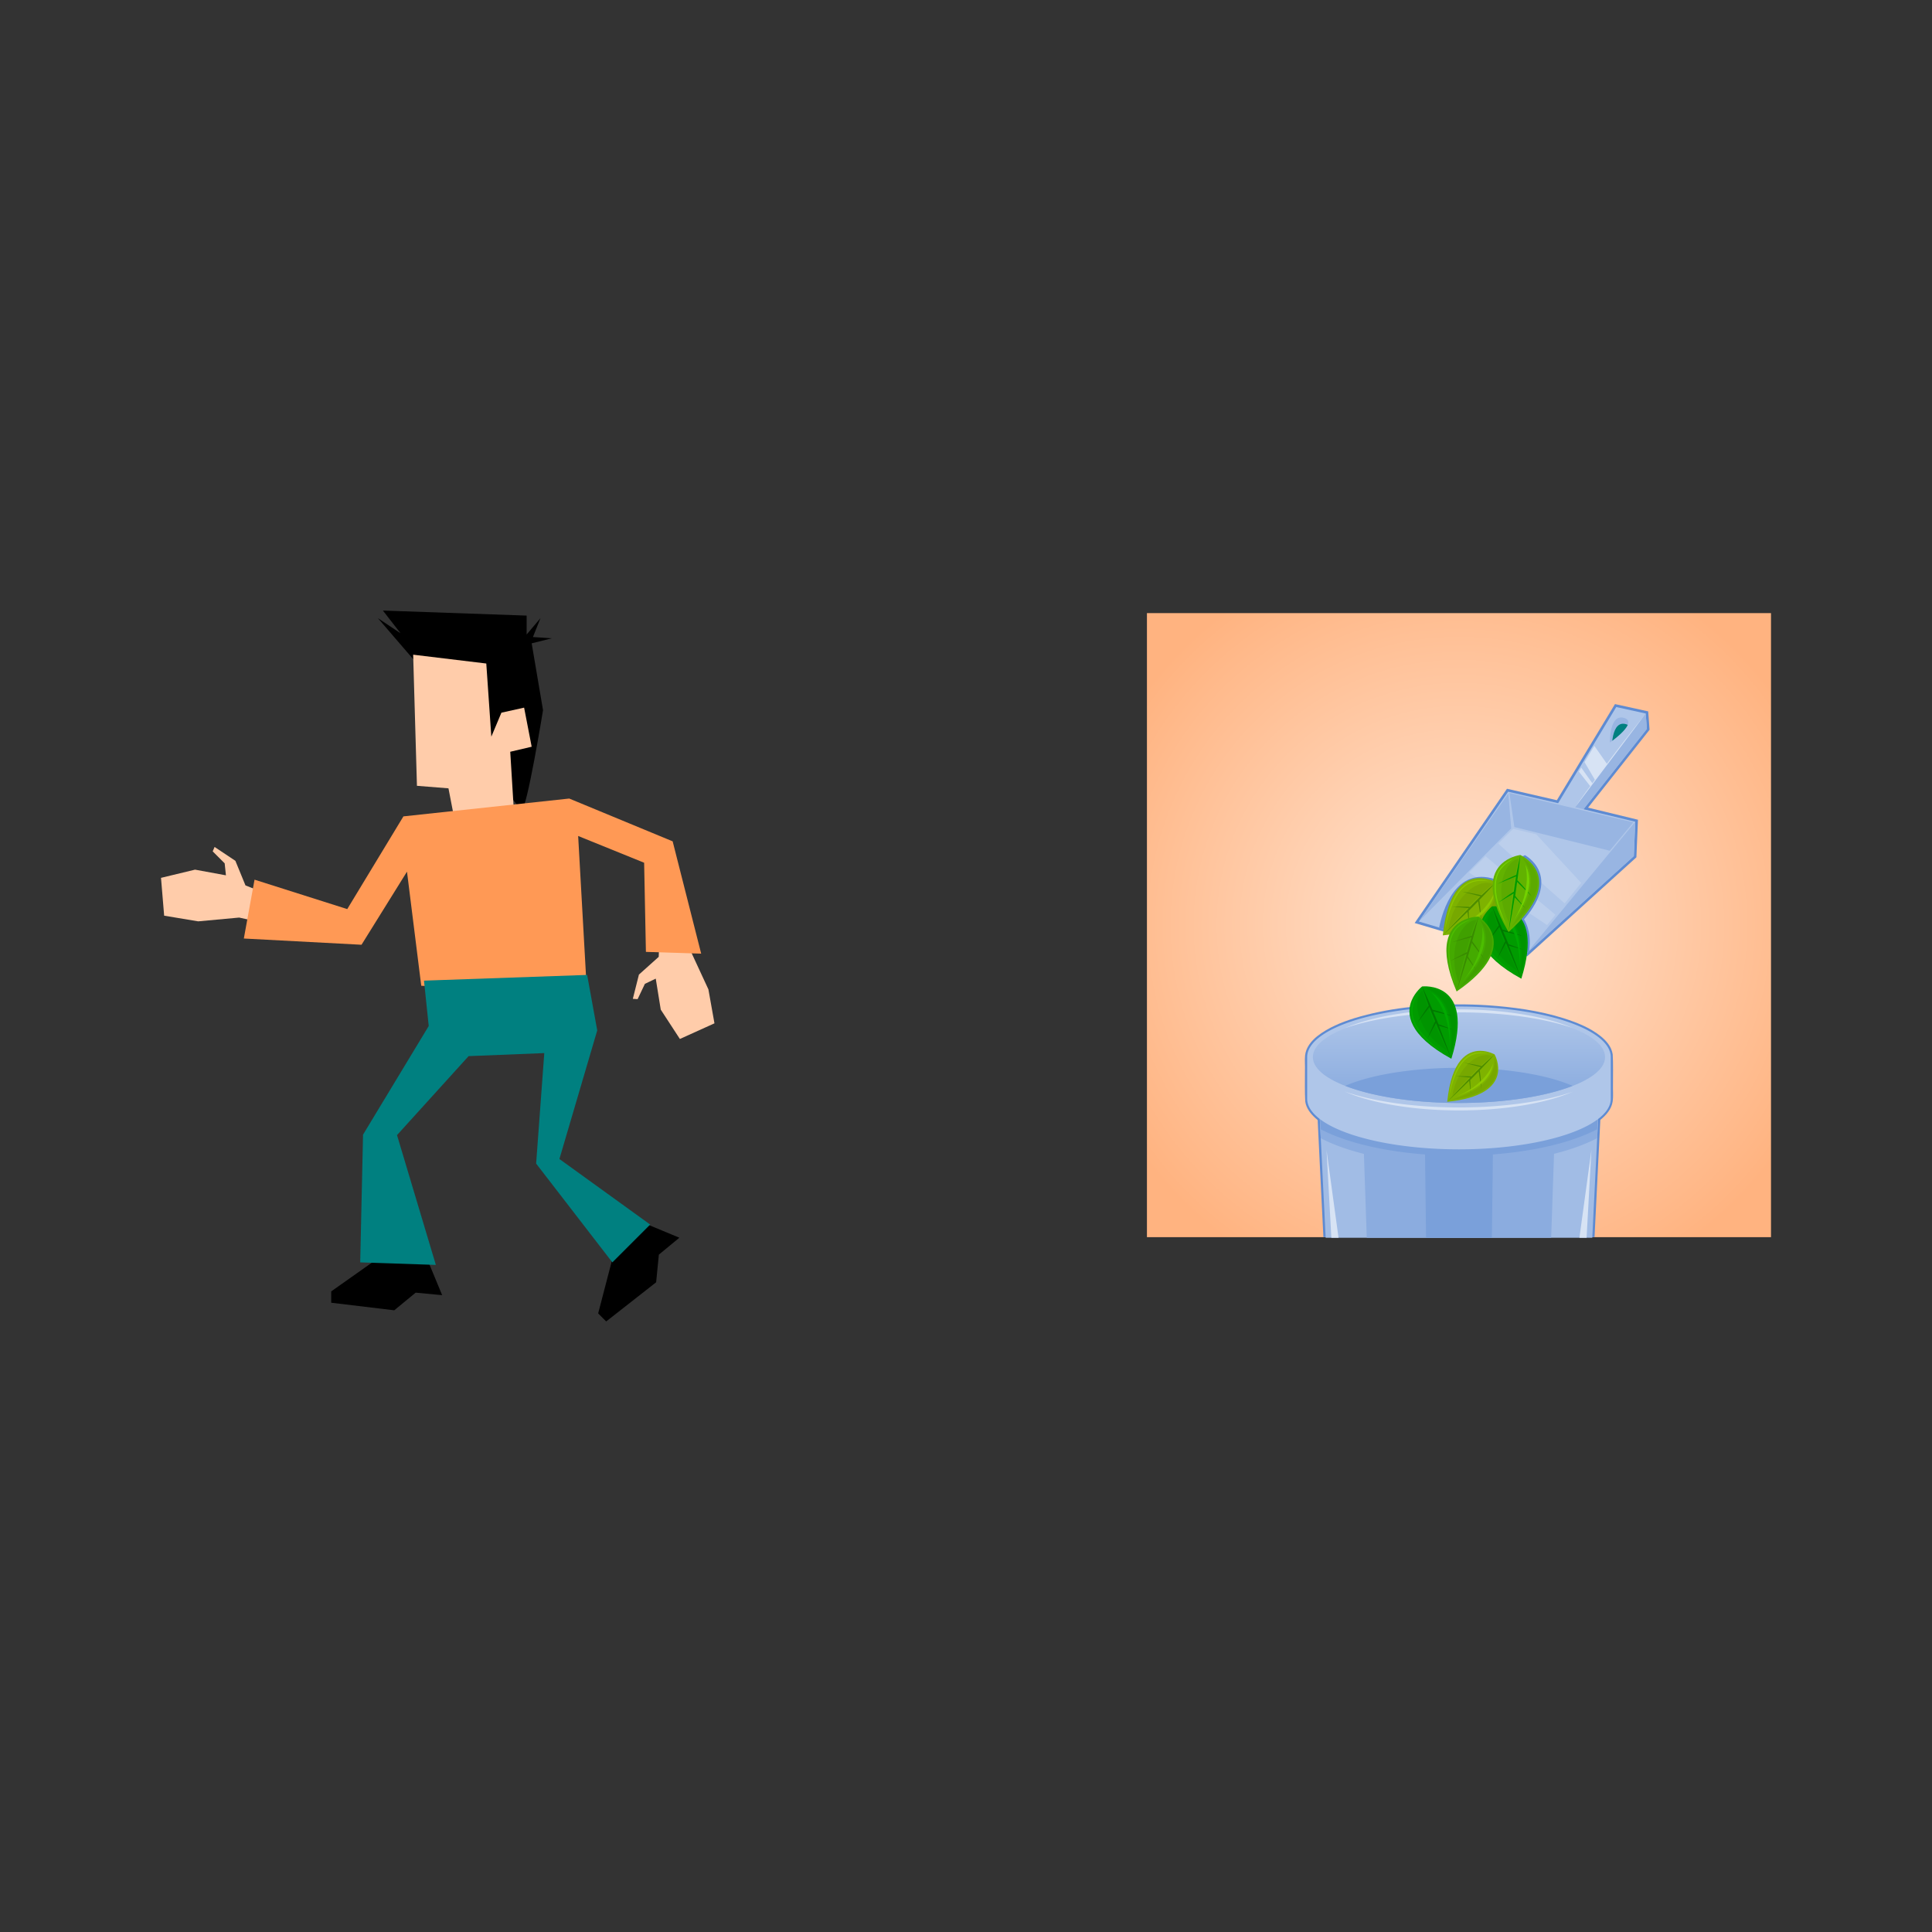 <svg:svg xmlns:dc="http://purl.org/dc/elements/1.1/" xmlns:ns1="http://sodipodi.sourceforge.net/DTD/sodipodi-0.dtd" xmlns:ns2="http://www.inkscape.org/namespaces/inkscape" xmlns:ns3="http://www.w3.org/1999/xlink" xmlns:ns5="http://creativecommons.org/ns#" xmlns:rdf="http://www.w3.org/1999/02/22-rdf-syntax-ns#" xmlns:svg="http://www.w3.org/2000/svg" height="8668.392" id="svg2" version="1.1" viewBox="-5146.026 -2750.864 8668.392 8668.392" width="8668.392" ns1:docname="sampah.svg" ns2:version="0.91 r13725">
  <svg:rect x="-5146.026" y="-2750.864" width="8668.392" height="8668.392" fill="#333333" stroke="none"/>
  <svg:defs id="defs4">
    <svg:linearGradient id="linearGradient4553" ns2:collect="always">
      <svg:stop id="stop4555" offset="0" style="stop-color:#ffe6d5;stop-opacity:1" />
      <svg:stop id="stop4557" offset="1" style="stop-color:#ffb380;stop-opacity:1" />
    </svg:linearGradient>
    <svg:linearGradient id="linearGradient4152" ns2:collect="always">
      <svg:stop id="stop4154" offset="0" style="stop-color:#afc6e9;stop-opacity:1;" />
      <svg:stop id="stop4156" offset="1" style="stop-color:#5f8dd3;stop-opacity:1" />
    </svg:linearGradient>
    <svg:linearGradient gradientTransform="translate(0,355.862)" gradientUnits="userSpaceOnUse" id="linearGradient4158" x1="1483.307" x2="1483.307" y1="-317.427" y2="509.366" ns2:collect="always" ns3:href="#linearGradient4152" />
    <svg:radialGradient cx="1400" cy="-347.638" fx="1400" fy="-347.638" gradientTransform="matrix(1.257,0,0,1.257,-360,89.393)" gradientUnits="userSpaceOnUse" id="radialGradient4559" r="1400" ns2:collect="always" ns3:href="#linearGradient4553" />
  </svg:defs>
  <ns1:namedview bordercolor="#666666" borderopacity="1.0" id="base" pagecolor="#ffffff" showgrid="false" units="px" ns2:current-layer="layer1" ns2:cx="2474.9411" ns2:cy="884.14077" ns2:document-units="px" ns2:object-paths="true" ns2:pageopacity="0.0" ns2:pageshadow="2" ns2:snap-bbox="true" ns2:snap-global="false" ns2:snap-intersection-paths="true" ns2:window-height="706" ns2:window-maximized="1" ns2:window-width="1366" ns2:window-x="-8" ns2:window-y="-8" ns2:zoom="0.125" />
  <svg:g id="layer1" transform="translate(0,1747.638)" ns2:groupmode="layer" ns2:label="Layer 1">
    <svg:path d="m -2188.198,-266.233 -2.365,60.88 -88.768,79.6 -27.353,108.793 21.498,1.361 32.627,-68.64 48.738,-23.337 22.455,139.111 85.822,131.585 155.157,-70.189 -27.194,-152.435 -77.592,-167.533 -9.599,-77.639 z" id="path4551" style="fill:#ffccaa;fill-opacity:1;fill-rule:evenodd;stroke:none;stroke-width:1px;stroke-linecap:butt;stroke-linejoin:miter;stroke-opacity:1" ns2:connector-curvature="0" />
    <svg:path d="m -3988.082,-503.273 -56.569,-22.627 -45.255,-110.309 -93.338,-62.225 -8.485,19.799 53.74,53.74 5.657,53.74 -138.593,-25.456 -152.735,36.77 14.142,169.706 152.735,25.456 183.848,-16.971 76.368,16.971 z" id="path4549" style="fill:#ffccaa;fill-rule:evenodd;stroke:none;stroke-width:1px;stroke-linecap:butt;stroke-linejoin:miter;stroke-opacity:1;fill-opacity:1" ns2:connector-curvature="0" />
    <svg:path d="m -3275.319,-1521.506 -175.363,-203.647 101.823,67.882 -79.196,-101.823 644.881,22.627 0,84.853 62.225,-73.539 -33.941,84.853 84.853,5.657 -90.51,22.628 50.912,299.813 c 0,0 -73.539,452.548 -96.166,446.892 -22.627,-5.657 -469.519,-656.195 -469.519,-656.195 z" id="path4547" style="fill:#000000;fill-rule:evenodd;stroke:none;stroke-width:1px;stroke-linecap:butt;stroke-linejoin:miter;stroke-opacity:1" ns2:connector-curvature="0" />
    <svg:path d="m -3099.956,-786.115 -33.941,-175.362 -141.421,-11.314 -16.971,-588.313 328.098,39.598 22.627,328.098 45.255,-107.48 101.823,-22.627 33.941,175.363 -96.166,22.627 16.971,277.186 z" id="path4545" style="fill:#ffccaa;fill-rule:evenodd;stroke:none;stroke-width:1px;stroke-linecap:butt;stroke-linejoin:miter;stroke-opacity:1" ns2:connector-curvature="0" />
    <svg:path d="m -3256,-75.638 -64,-512 -204,328 -528,-28 48,-264 416,132 252,-416 744,-80 464,192 128,504 -248,-8 -8,-400 -296,-120 40,712 z" id="path4543" style="fill:#ff9955;fill-rule:evenodd;stroke:none;stroke-width:1px;stroke-linecap:butt;stroke-linejoin:miter;stroke-opacity:1" ns1:nodetypes="ccccccccccccccc" ns2:connector-curvature="0" />
    <svg:path d="m -2393.675,1131.373 -68.54,263.068 35.96,36.04 224.194,-175.753 12.137,-123.987 92.084,-75.898 -163.925,-68.181 z" id="path4541" style="fill:#000000;fill-rule:evenodd;stroke:none;stroke-width:1px;stroke-linecap:butt;stroke-linejoin:miter;stroke-opacity:1" ns1:nodetypes="cccccccc" ns2:connector-curvature="0" />
    <svg:path d="m -3467.652,1159.842 -192.333,135.764 0,50.912 282.843,33.941 96.167,-79.196 118.794,11.314 -67.882,-164.049 z" id="path4539" style="fill:#000000;fill-rule:evenodd;stroke:none;stroke-width:1px;stroke-linecap:butt;stroke-linejoin:miter;stroke-opacity:1" ns2:connector-curvature="0" />
    <svg:rect height="2800" id="rect4136" style="opacity:1;fill:url(#radialGradient4559);fill-opacity:1;fill-rule:nonzero;stroke:none;stroke-width:1.25;stroke-linecap:round;stroke-linejoin:miter;stroke-miterlimit:4;stroke-dasharray:none" width="2800" x="0" y="-1747.638" />
    <svg:path d="M 1391.272 1755.424 C 1236.125 1756.869 1079.753 1772.173 930.818 1817.461 C 871.729 1835.957 813.059 1859.918 763.914 1898.324 C 737.084 1919.878 713.129 1949.299 709.545 1984.705 C 707.387 2007.15 709.915 2029.743 709.006 2052.178 C 709.167 2098.436 707.694 2144.775 710.271 2190.977 C 714.318 2221.623 734.764 2247.005 757.096 2266.981 C 761.108 2270.76 768.028 2273.428 766.348 2280.348 C 772.116 2408.656 778.944 2536.916 785.1 2665.207 C 787.316 2710.138 789.533 2755.069 791.75 2800 L 2008.25 2800 C 2016.903 2624.63 2025.556 2449.259 2034.209 2273.889 C 2059.924 2253.056 2084.137 2226.05 2089.402 2192.221 C 2093.408 2166.018 2090.01 2139.454 2091 2113.092 C 2090.796 2068.818 2092.306 2024.463 2089.766 1980.244 C 2085.136 1946.017 2060.962 1918.278 2034.857 1897.49 C 1986.616 1859.062 1928.099 1836.649 1870.004 1817.801 C 1758.529 1782.822 1641.96 1767.252 1525.709 1759.348 C 1480.957 1756.534 1436.111 1755.263 1391.272 1755.424 z " id="rect4606" style="opacity:1;fill:#5e8bd2;fill-opacity:1;fill-rule:nonzero;stroke:none;stroke-width:1.25;stroke-linecap:round;stroke-linejoin:miter;stroke-miterlimit:4;stroke-dasharray:none" transform="translate(0,-1747.638)" />
    <svg:path d="m 761.897,244.314 1276.206,0 -40,810.723 -1196.206,0 z" id="rect4172" style="opacity:1;fill:#a1bce5;fill-opacity:1;fill-rule:nonzero;stroke:none;stroke-width:1.25;stroke-linecap:round;stroke-linejoin:miter;stroke-miterlimit:4;stroke-dasharray:none" ns1:nodetypes="ccccc" ns2:connector-curvature="0" />
    <svg:path d="m 958.662,244.314 882.675,0 -27.666,810.723 -827.344,0 z" id="path4264" style="opacity:1;fill:#8bacdf;fill-opacity:1;fill-rule:nonzero;stroke:none;stroke-width:1.25;stroke-linecap:round;stroke-linejoin:miter;stroke-miterlimit:4;stroke-dasharray:none" ns1:nodetypes="ccccc" ns2:connector-curvature="0" />
    <svg:path d="M 761.896 1991.953 L 779.857 2355.994 A 754.689 275.199 0 0 0 1400 2474.494 A 754.689 275.199 0 0 0 2020.162 2355.576 L 2038.103 1991.953 L 761.896 1991.953 z " id="path4259" style="opacity:1;fill:#8bacdf;fill-opacity:1;fill-rule:nonzero;stroke:none;stroke-width:1.25;stroke-linecap:round;stroke-linejoin:miter;stroke-miterlimit:4;stroke-dasharray:none" transform="translate(0,-1747.638)" />
    <svg:path d="m 1242.458,244.314 315.083,0 -9.876,810.723 -295.332,0 z" id="path4266" style="opacity:1;fill:#7aa0da;fill-opacity:1;fill-rule:nonzero;stroke:none;stroke-width:1.25;stroke-linecap:round;stroke-linejoin:miter;stroke-miterlimit:4;stroke-dasharray:none" ns1:nodetypes="ccccc" ns2:connector-curvature="0" />
    <svg:path d="m 761.896,204.315 17.961,364.041 A 754.689,275.199 0 0 0 1400,686.856 754.689,275.199 0 0 0 2020.162,567.938 l 17.941,-363.623 -1276.207,0 z" id="path4268" style="opacity:1;fill:#7aa0da;fill-opacity:1;fill-rule:nonzero;stroke:none;stroke-width:1.25;stroke-linecap:round;stroke-linejoin:miter;stroke-miterlimit:4;stroke-dasharray:none" ns2:connector-curvature="0" />
    <svg:path d="M 1400 1765.277 A 681.104 226.675 0 0 0 718.896 1991.953 L 718.896 2179.248 A 681.104 226.675 0 0 0 1400 2405.924 A 681.104 226.675 0 0 0 2081.104 2179.248 L 2081.104 1991.953 A 681.104 226.675 0 0 0 1400 1765.277 z " id="ellipse4150" style="opacity:1;fill:#afc6e9;fill-opacity:1;fill-rule:nonzero;stroke:none;stroke-width:1.25;stroke-linecap:round;stroke-linejoin:miter;stroke-miterlimit:4;stroke-dasharray:none" transform="translate(0,-1747.638)" />
    <svg:ellipse cx="1400" cy="244.314" id="path4138" rx="655.535" ry="206.025" style="opacity:1;fill:url(#linearGradient4158);fill-opacity:1;fill-rule:nonzero;stroke:none;stroke-width:1.25;stroke-linecap:round;stroke-linejoin:miter;stroke-miterlimit:4;stroke-dasharray:none" />
    <svg:path d="m 887.3,398.889 a 642.608,212.715 0 0 0 512.748,84.828 642.608,212.715 0 0 0 509.964,-83.723 678.616,206.025 0 0 1 -509.964,70.346 678.616,206.025 0 0 1 -512.748,-71.451 z" id="ellipse4249" style="opacity:0.5;fill:#ffffff;fill-opacity:1;fill-rule:nonzero;stroke:none;stroke-width:1.25;stroke-linecap:round;stroke-linejoin:miter;stroke-miterlimit:4;stroke-dasharray:none" ns2:connector-curvature="0" />
    <svg:path d="M 887.3,115.09 A 642.608,212.715 0 0 1 1400.047,30.262 642.608,212.715 0 0 1 1910.011,113.985 678.616,206.025 0 0 0 1400.047,43.639 678.616,206.025 0 0 0 887.3,115.09 Z" id="path4256" style="opacity:0.5;fill:#ffffff;fill-opacity:1;fill-rule:nonzero;stroke:none;stroke-width:1.25;stroke-linecap:round;stroke-linejoin:miter;stroke-miterlimit:4;stroke-dasharray:none" ns2:connector-curvature="0" />
    <svg:path d="m 805.883,662.616 21.502,392.422 32.254,0 -53.756,-392.422 z m 1188.234,0 -53.758,392.422 32.254,0 21.504,-392.422 z" id="path4270" style="fill:#d7e3f4;fill-opacity:1;fill-rule:evenodd;stroke:none;stroke-width:1px;stroke-linecap:butt;stroke-linejoin:miter;stroke-opacity:1" ns2:connector-curvature="0" />
    <svg:ellipse cx="1400" cy="244.314" id="ellipse4282" rx="655.535" ry="206.025" style="opacity:1;fill:url(#linearGradient4158);fill-opacity:1;fill-rule:nonzero;stroke:none;stroke-width:1.25;stroke-linecap:round;stroke-linejoin:miter;stroke-miterlimit:4;stroke-dasharray:none" />
    <svg:path d="M 1400 2040.113 A 620.022 187.296 0 0 0 889.6 2121.127 A 655.535 206.025 0 0 0 1400 2197.979 A 655.535 206.025 0 0 0 1909.828 2121.186 A 620.022 187.296 0 0 0 1400 2040.113 z " id="ellipse4278" style="opacity:1;fill:#7aa0da;fill-opacity:1;fill-rule:nonzero;stroke:none;stroke-width:1.25;stroke-linecap:round;stroke-linejoin:miter;stroke-miterlimit:4;stroke-dasharray:none" transform="translate(0,-1747.638)" />
    <svg:g id="g4350" transform="matrix(1.159,-0.192,0.192,1.159,-180.874,488.571)">
      <svg:path d="m 2168.76,-1216.746 c -92.676,108.272 -185.362,216.557 -278.041,324.834 -60.263,-24.768 -120.526,-49.534 -180.789,-74.303 -143.886,149.425 -287.774,298.847 -431.66,448.271 134.241,65.258 268.483,130.514 402.725,195.771 157.938,-101.663 315.877,-203.325 473.816,-304.986 9.76,-46.857 19.522,-93.714 29.285,-140.57 -60.121,-25.564 -120.239,-51.133 -180.359,-76.699 93.393,-85.004 186.786,-170.009 280.18,-255.012 2.126,-23.385 4.252,-46.77 6.377,-70.154 -40.2,-16.081 -80.401,-32.161 -120.602,-48.24 l -0.65,0.76 -0.281,0.328 z" id="path4579" style="fill:#5e8bd2;fill-opacity:1;fill-rule:evenodd;stroke:none;stroke-width:1px;stroke-linecap:butt;stroke-linejoin:miter;stroke-opacity:1" ns2:connector-curvature="0" />
      <svg:path d="m 1295.017,-520.923 385.294,187.296 465.564,-299.673 26.757,-128.431 -187.151,-79.601 288.826,-262.883 5.351,-58.864 -107.026,-42.81 -279.022,325.981 -181.19,-74.469 z" id="path4288" style="fill:#afc6e9;fill-opacity:1;fill-rule:evenodd;stroke:none;stroke-width:1px;stroke-linecap:butt;stroke-linejoin:miter;stroke-opacity:1" ns1:nodetypes="ccccccccccc" ns2:connector-curvature="0" />
      <svg:path d="m 1295.017,-520.923 406.036,-293.323 11.129,-133.511 z" id="path4292" style="fill:#98b5e2;fill-opacity:1;fill-rule:evenodd;stroke:none;stroke-width:1px;stroke-linecap:butt;stroke-linejoin:miter;stroke-opacity:1" ns1:nodetypes="cccc" ns2:connector-curvature="0" />
      <svg:path d="m 1680.311,-333.627 465.564,-299.673 26.757,-128.431 z" id="path4294" style="fill:#98b5e2;fill-opacity:1;fill-rule:evenodd;stroke:none;stroke-width:1px;stroke-linecap:butt;stroke-linejoin:miter;stroke-opacity:1" ns1:nodetypes="cccc" ns2:connector-curvature="0" />
      <svg:path d="m 2279.658,584.559 -324.412,309.004 30.234,12.742 288.826,-262.883 z" id="path4296" style="fill:#98b5e2;fill-opacity:1;fill-rule:evenodd;stroke:none;stroke-width:1px;stroke-linecap:butt;stroke-linejoin:miter;stroke-opacity:1" transform="translate(0,-1747.638)" ns1:nodetypes="ccccc" ns2:connector-curvature="0" />
      <svg:path d="m 2126.659,-1076.221 c 0,0 15.271,-109.688 68.756,-83.721 53.484,25.967 -68.756,83.721 -68.756,83.721 z" id="path4298" style="fill:#98b5e2;fill-opacity:1;fill-rule:evenodd;stroke:none;stroke-width:1px;stroke-linecap:butt;stroke-linejoin:miter;stroke-opacity:1" ns2:connector-curvature="0" />
      <svg:path d="m 2182.551,608.473 c -24.565,0.418 -38.668,32.684 -45.961,57.955 18.084,-9.398 55.833,-30.656 68.285,-50.326 -1.712,-1.276 -3.731,-2.499 -6.115,-3.656 -5.85,-2.84 -11.243,-4.057 -16.209,-3.973 z" id="path4300" style="fill:#008080;fill-opacity:1;fill-rule:evenodd;stroke:none;stroke-width:1px;stroke-linecap:butt;stroke-linejoin:miter;stroke-opacity:1" transform="translate(0,-1747.638)" ns2:connector-curvature="0" />
      <svg:path d="m 1713.883,-817.379 344.563,148.832 c 31.209,-26.935 75.662,-65.222 106.871,-92.157 l -448.998,-188.02 c -0.812,43.781 -1.624,87.562 -2.436,131.344 z" id="path4305" style="fill:#98b5e2;fill-opacity:1;fill-rule:evenodd;stroke:none;stroke-width:1px;stroke-linecap:butt;stroke-linejoin:miter;stroke-opacity:1" ns1:nodetypes="ccccc" ns2:connector-curvature="0" />
      <svg:path d="M 2279.658,584.559 1955.246,893.562 c 44.959,-47.732 185.037,-183.202 324.412,-309.004 z" id="path4314" style="fill:#d7e3f4;fill-opacity:1;fill-rule:evenodd;stroke:none;stroke-width:1px;stroke-linecap:butt;stroke-linejoin:miter;stroke-opacity:1" transform="translate(0,-1747.638)" ns1:nodetypes="ccc" ns2:connector-curvature="0" />
      <svg:path d="m 2018.746,-1018.123 c 9.87,25.739 18.403,48.133 28.273,73.872 18.462,-17.585 36.925,-35.171 55.387,-52.756 -12.618,-26.512 -23.898,-49.68 -36.516,-76.193 -15.715,18.359 -31.43,36.718 -47.145,55.076 z m -27.406,32.021 34.115,62.392 c 3.056,-4.505 13.05,-7.746 7.591,-13.803 -10.506,-21.801 -19.674,-40.257 -30.179,-62.057 -3.842,4.49 -7.685,8.979 -11.527,13.469 z" id="path4316" style="fill:#d7e3f4;fill-opacity:1;fill-rule:evenodd;stroke:none;stroke-width:1px;stroke-linecap:butt;stroke-linejoin:miter;stroke-opacity:1" ns1:nodetypes="cccccccccc" ns2:connector-curvature="0" />
      <svg:path d="m 1708.406,936.406 -65.439,46.311 c 61.347,77.951 162.688,206.199 212.697,266.49 l 75.127,-66.686 -139.106,-211.273 -83.279,-34.842 z m -121.359,85.885 -72.184,51.084 260.984,246.68 37.92,-33.66 -226.721,-264.103 z" id="path4338" style="fill:#bccfec;fill-opacity:1;fill-rule:evenodd;stroke:none;stroke-width:1px;stroke-linecap:butt;stroke-linejoin:miter;stroke-opacity:1" transform="translate(0,-1747.638)" ns2:connector-curvature="0" />
    </svg:g>
    <svg:path d="M 1696 1086 C 1696 1086 1604 1126 1562 1194 C 1384.664 1135.43 1326.444 1334.918 1310.893 1411.385 L 1701.871 1527.379 L 1714.629 1515.824 C 1720.559 1475.255 1719.991 1421.689 1692 1374 C 1864 1174 1696 1086 1696 1086 z " id="path4561" style="fill:#5e8bd2;fill-rule:evenodd;stroke:none;stroke-width:1px;stroke-linecap:butt;stroke-linejoin:miter;stroke-opacity:1;fill-opacity:1" transform="translate(0,-1747.638)" />
    <svg:g id="g4510" transform="matrix(0.909,0,0,0.909,530.877,139.081)">
      <svg:path d="m 1058.398,-767.611 c -68.252,0.468 -158.569,47.841 -181.999,282.688 l 0,0 c 390.393,-38.948 262.731,-262.731 262.731,-262.731 0,0 -35.526,-20.267 -80.732,-19.957 z" id="path4512" style="fill:#7eb200;fill-opacity:1;fill-rule:evenodd;stroke:none;stroke-width:1px;stroke-linecap:butt;stroke-linejoin:miter;stroke-opacity:1" ns2:connector-curvature="0" />
      <svg:path d="m 1560.996,1958.012 c -43.335,0.671 -109.92,50.617 -129.588,156.172 98.485,-112.259 150.826,-151.516 150.826,-151.516 -5.985,-3.215 -13.213,-4.78 -21.238,-4.656 z m 31.568,10.166 c 6.198,95.73 -86.087,134.299 -164.6,161.158 235.537,-30.303 164.6,-161.158 164.6,-161.158 z" id="path4514" style="fill:#77a800;fill-opacity:1;fill-rule:evenodd;stroke:none;stroke-width:1px;stroke-linecap:butt;stroke-linejoin:miter;stroke-opacity:1" transform="matrix(1.452,0,0,1.452,-1174.402,-3587.429)" ns2:connector-curvature="0" />
      <svg:path d="m 1138.996,-747.534 c -29.047,32.136 -56.43,61.69 -82.329,88.179 5.312,31.702 9.587,103.166 9.587,103.166 l -15.526,-97.285 c -16.451,16.754 -29.989,31.632 -46.812,48.141 1.841,23.608 3.271,75.777 3.271,75.777 l -9.101,-71.391 c -39.861,39.053 -80.591,77.52 -121.478,115.827 44.245,-46.796 89.149,-94.472 127.91,-133.789 l -83.855,-8.379 c 0,0 59.791,-0.083 90.27,1.584 19.444,-19.65 31.409,-32.813 51.22,-51.903 l -93.015,-23.76 c 0,0 65.834,10.364 98.103,18.438 22.914,-22.017 48.192,-43.598 71.755,-64.604 z" id="path4516" style="fill:#4d8c00;fill-opacity:1;fill-rule:evenodd;stroke:none;stroke-width:1px;stroke-linecap:butt;stroke-linejoin:miter;stroke-opacity:1" ns1:nodetypes="ccccccccccccccc" ns2:connector-curvature="0" />
      <svg:path d="m 1539.137,1948.473 c -104.805,-0.101 -119.438,168.467 -119.438,168.467 37.19,-183.885 112.26,-165.979 148.072,-164.602 -10.223,-2.636 -19.753,-3.857 -28.635,-3.865 z M 1588,1986.746 c -0.121,1.218 -0.261,2.425 -0.418,3.623 0.677,-2.287 0.789,-3.577 0.418,-3.623 z m -0.418,3.623 c -4.854,16.393 -39.176,84.802 -139.348,125.916 56.468,-20.052 129.966,-54.251 139.348,-125.916 z" id="path4518" style="fill:#8dc800;fill-opacity:1;fill-rule:evenodd;stroke:none;stroke-width:1px;stroke-linecap:butt;stroke-linejoin:miter;stroke-opacity:1" transform="matrix(1.452,0,0,1.452,-1174.402,-3587.429)" ns2:connector-curvature="0" />
    </svg:g>
    <svg:g id="g4490" transform="matrix(0.368,-0.867,0.867,0.368,1777.711,830.969)">
      <svg:path d="m 1058.398,-767.611 c -68.252,0.468 -158.569,47.841 -181.999,282.688 l 0,0 c 390.393,-38.948 262.731,-262.731 262.731,-262.731 0,0 -35.526,-20.267 -80.732,-19.957 z" id="path4492" style="fill:#009b00;fill-opacity:1;fill-rule:evenodd;stroke:none;stroke-width:1px;stroke-linecap:butt;stroke-linejoin:miter;stroke-opacity:1" ns2:connector-curvature="0" />
      <svg:path d="m 1333.994,1702.357 c -2.687,0.043 -4.203,0.188 -4.203,0.188 105.419,36.922 104.755,153.381 97.812,249.75 67.707,-241.268 -67.637,-250.354 -93.609,-249.938 z m -14.809,8.752 c -39.486,31.686 -29.723,148.685 93.746,230.6 -75.495,-156.638 -93.746,-230.6 -93.746,-230.6 z" id="path4494" style="fill:#009400;fill-opacity:1;fill-rule:evenodd;stroke:none;stroke-width:1px;stroke-linecap:butt;stroke-linejoin:miter;stroke-opacity:1" transform="matrix(0.487,1.148,-1.148,0.487,2444.121,-3085.834)" ns2:connector-curvature="0" />
      <svg:path d="m 1138.996,-747.534 c -29.047,32.136 -56.43,61.69 -82.329,88.179 5.312,31.702 9.587,103.166 9.587,103.166 l -15.526,-97.285 c -16.451,16.754 -29.989,31.632 -46.812,48.141 1.841,23.608 3.271,75.777 3.271,75.777 l -9.101,-71.391 c -39.861,39.053 -80.591,77.52 -121.478,115.827 44.245,-46.796 89.149,-94.472 127.91,-133.789 l -83.855,-8.379 c 0,0 59.791,-0.083 90.27,1.584 19.444,-19.65 31.409,-32.813 51.22,-51.903 l -93.015,-23.76 c 0,0 65.834,10.364 98.103,18.438 22.914,-22.017 48.192,-43.598 71.755,-64.604 z" id="path4496" style="fill:#007800;fill-opacity:1;fill-rule:evenodd;stroke:none;stroke-width:1px;stroke-linecap:butt;stroke-linejoin:miter;stroke-opacity:1" ns1:nodetypes="ccccccccccccccc" ns2:connector-curvature="0" />
      <svg:path d="m 1347.75,1715.797 c -0.063,0.013 -0.109,0.044 -0.137,0.092 1.253,0.685 2.485,1.387 3.699,2.102 -1.873,-1.545 -3.13,-2.284 -3.562,-2.193 z m 3.562,2.193 c 15.371,12.679 73.052,80.595 71.529,206.643 4.207,-69.642 1.001,-163.973 -71.529,-206.643 z m -49.781,3.918 c -95.717,124.885 109.025,233.603 109.025,233.603 -180.153,-123.541 -126.799,-195.848 -109.025,-233.603 z" id="path4498" style="fill:#00aa00;fill-opacity:1;fill-rule:evenodd;stroke:none;stroke-width:1px;stroke-linecap:butt;stroke-linejoin:miter;stroke-opacity:1" transform="matrix(0.487,1.148,-1.148,0.487,2444.121,-3085.834)" ns2:connector-curvature="0" />
    </svg:g>
    <svg:g id="g4410" transform="matrix(0.759,-0.557,0.557,0.759,1227.336,539.624)">
      <svg:path d="m 1058.398,-767.611 c -68.252,0.468 -158.569,47.841 -181.999,282.688 l 0,0 c 390.393,-38.948 262.731,-262.731 262.731,-262.731 0,0 -35.526,-20.267 -80.732,-19.957 z" id="path4400" style="fill:#62b200;fill-opacity:1;fill-rule:evenodd;stroke:none;stroke-width:1px;stroke-linecap:butt;stroke-linejoin:miter;stroke-opacity:1" ns2:connector-curvature="0" />
      <svg:path d="m 1123,-737.638 c 0,0 -76,57 -219,220 33.847,-181.647 163.384,-249.88 219,-220 z" id="path4406" style="fill:#5caa00;fill-opacity:1;fill-rule:evenodd;stroke:none;stroke-width:1px;stroke-linecap:butt;stroke-linejoin:miter;stroke-opacity:1" ns1:nodetypes="ccc" ns2:connector-curvature="0" />
      <svg:path d="m 1138,-729.638 c 0,0 103,190 -239,234 114,-39 248,-95 239,-234 z" id="path4404" style="fill:#5caa00;fill-opacity:1;fill-rule:evenodd;stroke:none;stroke-width:1px;stroke-linecap:butt;stroke-linejoin:miter;stroke-opacity:1" ns2:connector-curvature="0" />
      <svg:path d="m 1138.996,-747.534 c -29.047,32.136 -56.43,61.69 -82.329,88.179 5.312,31.702 9.587,103.166 9.587,103.166 l -15.526,-97.285 c -16.451,16.754 -29.989,31.632 -46.812,48.141 1.841,23.608 3.271,75.777 3.271,75.777 l -9.101,-71.391 c -39.861,39.053 -80.591,77.52 -121.478,115.827 44.245,-46.796 89.149,-94.472 127.91,-133.789 l -83.855,-8.379 c 0,0 59.791,-0.083 90.27,1.584 19.444,-19.65 31.409,-32.813 51.22,-51.903 l -93.015,-23.76 c 0,0 65.834,10.364 98.103,18.438 22.914,-22.017 48.192,-43.598 71.755,-64.604 z" id="path4389" style="fill:#009b00;fill-opacity:1;fill-rule:evenodd;stroke:none;stroke-width:1px;stroke-linecap:butt;stroke-linejoin:miter;stroke-opacity:1" ns1:nodetypes="ccccccccccccccc" ns2:connector-curvature="0" />
      <svg:path d="m 887,-513.638 c 0,0 25,-288 215,-239 -52,-2 -161,-28 -215,239 z" id="path4402" style="fill:#73d200;fill-opacity:1;fill-rule:evenodd;stroke:none;stroke-width:1px;stroke-linecap:butt;stroke-linejoin:miter;stroke-opacity:1" ns2:connector-curvature="0" />
      <svg:path d="m 1131.371,-702.677 c 4.404,0.55 -37.202,120.066 -202.94,188.09 83.361,-29.602 192.287,-80.437 202.94,-188.09 z" id="path4408" style="fill:#73d200;fill-opacity:1;fill-rule:evenodd;stroke:none;stroke-width:1px;stroke-linecap:butt;stroke-linejoin:miter;stroke-opacity:1" ns1:nodetypes="ccc" ns2:connector-curvature="0" />
    </svg:g>
    <svg:g id="g4418" transform="matrix(0.826,-0.452,0.452,0.826,884.69,746.67)">
      <svg:path d="m 1058.398,-767.611 c -68.252,0.468 -158.569,47.841 -181.999,282.688 l 0,0 c 390.393,-38.948 262.731,-262.731 262.731,-262.731 0,0 -35.526,-20.267 -80.732,-19.957 z" id="path4420" style="fill:#44aa00;fill-opacity:1;fill-rule:evenodd;stroke:none;stroke-width:1px;stroke-linecap:butt;stroke-linejoin:miter;stroke-opacity:1" ns2:connector-curvature="0" />
      <svg:path d="m 1538.592,1442.377 c 59.805,94.339 -12.935,185.29 -78.143,256.586 223.706,-162.524 78.143,-256.586 78.143,-256.586 z m -13.633,0.141 c -50.626,0.372 -115.519,98.212 -69.455,239.041 37.91,-169.699 69.455,-239.041 69.455,-239.041 z" id="path4422" style="fill:#40a000;fill-opacity:1;fill-rule:evenodd;stroke:none;stroke-width:1px;stroke-linecap:butt;stroke-linejoin:miter;stroke-opacity:1" transform="matrix(1.094,0.598,-0.598,1.094,317.402,-3228.28)" ns2:connector-curvature="0" />
      <svg:path d="m 1138.996,-747.534 c -29.047,32.136 -56.43,61.69 -82.329,88.179 5.312,31.702 9.587,103.166 9.587,103.166 l -15.526,-97.285 c -16.451,16.754 -29.989,31.632 -46.812,48.141 1.841,23.608 3.271,75.777 3.271,75.777 l -9.101,-71.391 c -39.861,39.053 -80.591,77.52 -121.478,115.827 44.245,-46.796 89.149,-94.472 127.91,-133.789 l -83.855,-8.379 c 0,0 59.791,-0.083 90.27,1.584 19.444,-19.65 31.409,-32.813 51.22,-51.903 l -93.015,-23.76 c 0,0 65.834,10.364 98.103,18.438 22.914,-22.017 48.192,-43.598 71.755,-64.604 z" id="path4426" style="fill:#388c00;fill-opacity:1;fill-rule:evenodd;stroke:none;stroke-width:1px;stroke-linecap:butt;stroke-linejoin:miter;stroke-opacity:1" ns1:nodetypes="ccccccccccccccc" ns2:connector-curvature="0" />
      <svg:path d="m 1504.414,1440.043 c -152.535,38.615 -59.334,250.871 -59.334,250.871 -64.719,-208.636 21.977,-232.274 59.334,-250.871 z m 39.885,23.854 c 0.56,1.317 1.091,2.633 1.602,3.949 -0.587,-2.725 -1.196,-4.109 -1.602,-3.949 z m 1.602,3.949 c 4.196,19.493 7.317,108.534 -72.033,206.463 46.486,-52.024 102.466,-128.013 72.033,-206.463 z" id="path4428" style="fill:#4cbe00;fill-opacity:1;fill-rule:evenodd;stroke:none;stroke-width:1px;stroke-linecap:butt;stroke-linejoin:miter;stroke-opacity:1" transform="matrix(1.094,0.598,-0.598,1.094,317.402,-3228.28)" ns2:connector-curvature="0" />
    </svg:g>
    <svg:g id="g4432" transform="matrix(0.368,-0.867,0.867,0.368,1463.756,1190.179)">
      <svg:path d="m 1058.398,-767.611 c -68.252,0.468 -158.569,47.841 -181.999,282.688 l 0,0 c 390.393,-38.948 262.731,-262.731 262.731,-262.731 0,0 -35.526,-20.267 -80.732,-19.957 z" id="path4434" style="fill:#009b00;fill-opacity:1;fill-rule:evenodd;stroke:none;stroke-width:1px;stroke-linecap:butt;stroke-linejoin:miter;stroke-opacity:1" ns2:connector-curvature="0" />
      <svg:path d="m 1333.994,1702.357 c -2.687,0.043 -4.203,0.188 -4.203,0.188 105.419,36.922 104.755,153.381 97.812,249.75 67.707,-241.268 -67.637,-250.354 -93.609,-249.938 z m -14.809,8.752 c -39.486,31.686 -29.723,148.685 93.746,230.6 -75.495,-156.638 -93.746,-230.6 -93.746,-230.6 z" id="path4436" style="fill:#009400;fill-opacity:1;fill-rule:evenodd;stroke:none;stroke-width:1px;stroke-linecap:butt;stroke-linejoin:miter;stroke-opacity:1" transform="matrix(0.487,1.148,-1.148,0.487,2444.121,-3085.834)" ns2:connector-curvature="0" />
      <svg:path d="m 1138.996,-747.534 c -29.047,32.136 -56.43,61.69 -82.329,88.179 5.312,31.702 9.587,103.166 9.587,103.166 l -15.526,-97.285 c -16.451,16.754 -29.989,31.632 -46.812,48.141 1.841,23.608 3.271,75.777 3.271,75.777 l -9.101,-71.391 c -39.861,39.053 -80.591,77.52 -121.478,115.827 44.245,-46.796 89.149,-94.472 127.91,-133.789 l -83.855,-8.379 c 0,0 59.791,-0.083 90.27,1.584 19.444,-19.65 31.409,-32.813 51.22,-51.903 l -93.015,-23.76 c 0,0 65.834,10.364 98.103,18.438 22.914,-22.017 48.192,-43.598 71.755,-64.604 z" id="path4440" style="fill:#007800;fill-opacity:1;fill-rule:evenodd;stroke:none;stroke-width:1px;stroke-linecap:butt;stroke-linejoin:miter;stroke-opacity:1" ns1:nodetypes="ccccccccccccccc" ns2:connector-curvature="0" />
      <svg:path d="m 1347.75,1715.797 c -0.063,0.013 -0.109,0.044 -0.137,0.092 1.253,0.685 2.485,1.387 3.699,2.102 -1.873,-1.545 -3.13,-2.284 -3.562,-2.193 z m 3.562,2.193 c 15.371,12.679 73.052,80.595 71.529,206.643 4.207,-69.642 1.001,-163.973 -71.529,-206.643 z m -49.781,3.918 c -95.717,124.885 109.025,233.603 109.025,233.603 -180.153,-123.541 -126.799,-195.848 -109.025,-233.603 z" id="path4442" style="fill:#00aa00;fill-opacity:1;fill-rule:evenodd;stroke:none;stroke-width:1px;stroke-linecap:butt;stroke-linejoin:miter;stroke-opacity:1" transform="matrix(0.487,1.148,-1.148,0.487,2444.121,-3085.834)" ns2:connector-curvature="0" />
    </svg:g>
    <svg:g id="g4460" transform="matrix(0.809,0,0,0.809,638.363,837.267)">
      <svg:path d="m 1058.398,-767.611 c -68.252,0.468 -158.569,47.841 -181.999,282.688 l 0,0 c 390.393,-38.948 262.731,-262.731 262.731,-262.731 0,0 -35.526,-20.267 -80.732,-19.957 z" id="path4462" style="fill:#7eb200;fill-opacity:1;fill-rule:evenodd;stroke:none;stroke-width:1px;stroke-linecap:butt;stroke-linejoin:miter;stroke-opacity:1" ns2:connector-curvature="0" />
      <svg:path d="m 1560.996,1958.012 c -43.335,0.671 -109.92,50.617 -129.588,156.172 98.485,-112.259 150.826,-151.516 150.826,-151.516 -5.985,-3.215 -13.213,-4.78 -21.238,-4.656 z m 31.568,10.166 c 6.198,95.73 -86.087,134.299 -164.6,161.158 235.537,-30.303 164.6,-161.158 164.6,-161.158 z" id="path4464" style="fill:#77a800;fill-opacity:1;fill-rule:evenodd;stroke:none;stroke-width:1px;stroke-linecap:butt;stroke-linejoin:miter;stroke-opacity:1" transform="matrix(1.452,0,0,1.452,-1174.402,-3587.429)" ns2:connector-curvature="0" />
      <svg:path d="m 1138.996,-747.534 c -29.047,32.136 -56.43,61.69 -82.329,88.179 5.312,31.702 9.587,103.166 9.587,103.166 l -15.526,-97.285 c -16.451,16.754 -29.989,31.632 -46.812,48.141 1.841,23.608 3.271,75.777 3.271,75.777 l -9.101,-71.391 c -39.861,39.053 -80.591,77.52 -121.478,115.827 44.245,-46.796 89.149,-94.472 127.91,-133.789 l -83.855,-8.379 c 0,0 59.791,-0.083 90.27,1.584 19.444,-19.65 31.409,-32.813 51.22,-51.903 l -93.015,-23.76 c 0,0 65.834,10.364 98.103,18.438 22.914,-22.017 48.192,-43.598 71.755,-64.604 z" id="path4468" style="fill:#4d8c00;fill-opacity:1;fill-rule:evenodd;stroke:none;stroke-width:1px;stroke-linecap:butt;stroke-linejoin:miter;stroke-opacity:1" ns1:nodetypes="ccccccccccccccc" ns2:connector-curvature="0" />
      <svg:path d="m 1539.137,1948.473 c -104.805,-0.101 -119.438,168.467 -119.438,168.467 37.19,-183.885 112.26,-165.979 148.072,-164.602 -10.223,-2.636 -19.753,-3.857 -28.635,-3.865 z M 1588,1986.746 c -0.121,1.218 -0.261,2.425 -0.418,3.623 0.677,-2.287 0.789,-3.577 0.418,-3.623 z m -0.418,3.623 c -4.854,16.393 -39.176,84.802 -139.348,125.916 56.468,-20.052 129.966,-54.251 139.348,-125.916 z" id="path4470" style="fill:#8dc800;fill-opacity:1;fill-rule:evenodd;stroke:none;stroke-width:1px;stroke-linecap:butt;stroke-linejoin:miter;stroke-opacity:1" transform="matrix(1.452,0,0,1.452,-1174.402,-3587.429)" ns2:connector-curvature="0" />
    </svg:g>
    <svg:path d="m -3043.554,240.118 339.578,-13.657 -36.569,495.744 342.039,443.293 169.706,-169.706 -407.293,-294.156 169.706,-576.999 -45.255,-248.902 -732.077,25.657 21.224,203.561 -294.694,487.428 -12.686,573.117 339.411,11.314 -174.274,-582.372 z" id="path4537" style="fill:#008080;fill-rule:evenodd;stroke:none;stroke-width:1px;stroke-linecap:butt;stroke-linejoin:miter;stroke-opacity:1" ns1:nodetypes="ccccccccccccccc" ns2:connector-curvature="0" />
  </svg:g>
</svg:svg>